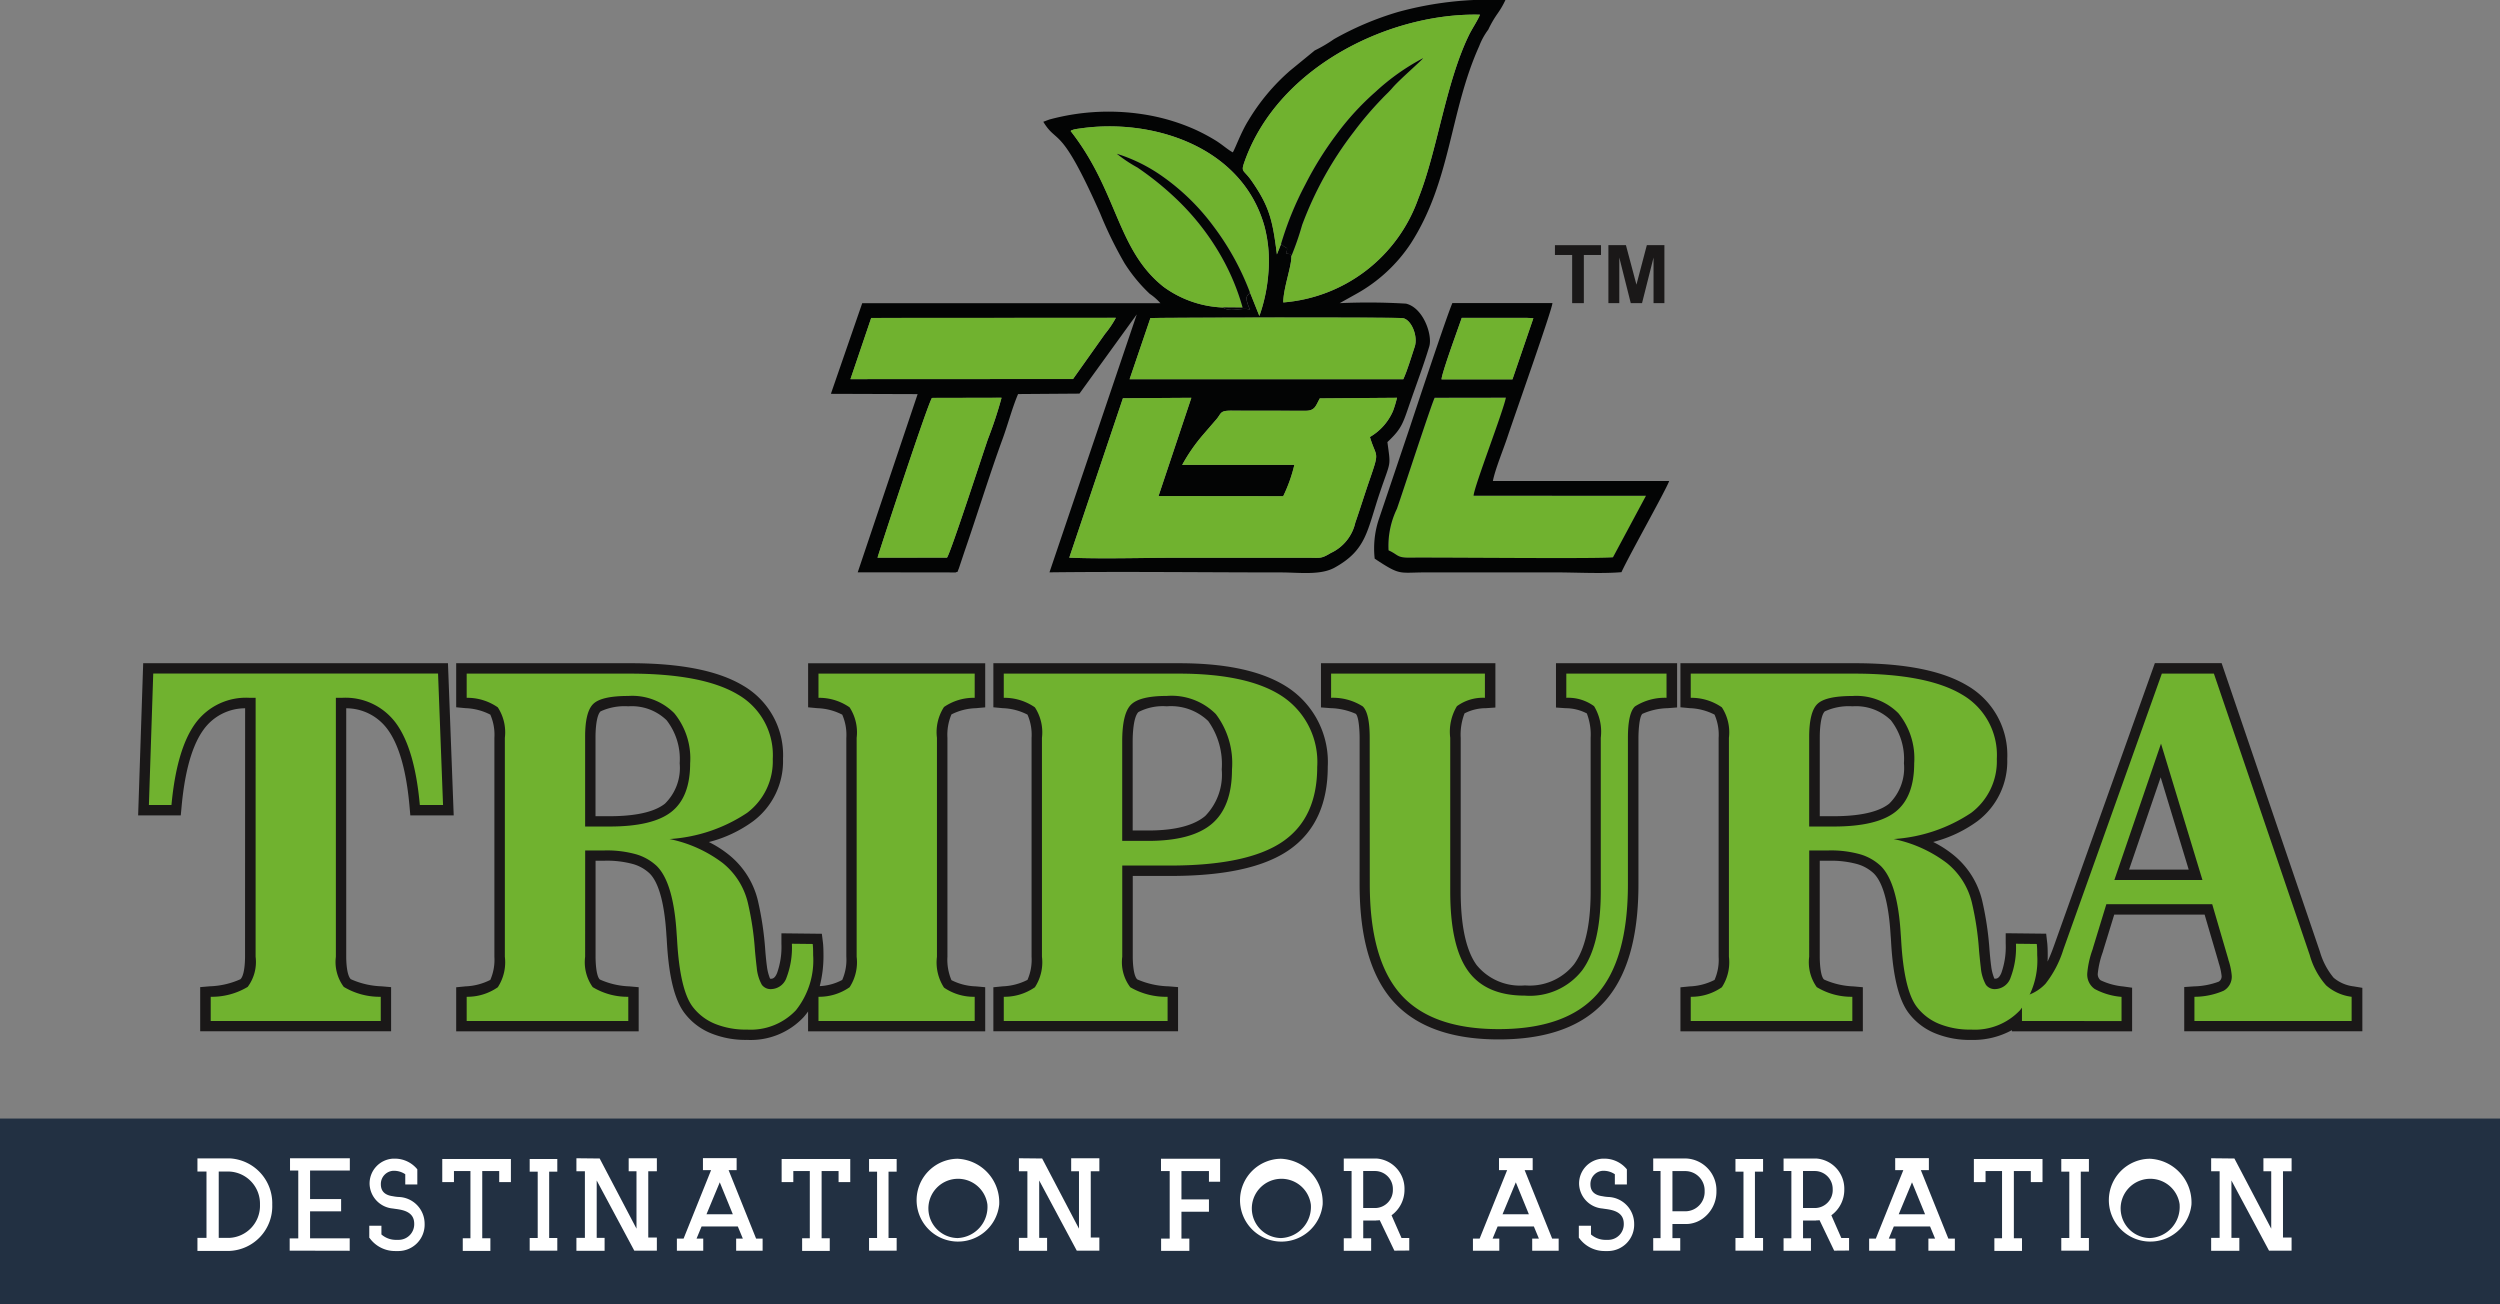 <svg xmlns="http://www.w3.org/2000/svg" width="224.044" height="116.869" viewBox="0 0 224.044 116.869"><rect x="0" y="0" width="224.044" height="116.869" fill="#808080" stroke="none"/><defs><style>.a{fill:#030404;}.a,.b,.c,.d{fill-rule:evenodd;}.b,.e{fill:#70b22f;}.c{fill:#040506;}.d,.h{fill:#1a1818;}.f{fill:#223042;}.g{fill:#fff;}</style></defs><g transform="translate(-108.814 -493.762)"><path class="a" d="M717.923,498.277l-2.2,1.8a18.486,18.486,0,0,0-3.777,4.518c-.646,1.035-1.158,2.485-1.375,2.82-.42-.213-.983-.727-1.556-1.074a17.161,17.161,0,0,0-1.8-.959,18.145,18.145,0,0,0-4.092-1.277,20.274,20.274,0,0,0-9,.371l-.534.2c1.292,2.119,1.49.087,5.095,8.209a35.533,35.533,0,0,0,2.187,4.469,14.135,14.135,0,0,0,2.258,2.741,4.923,4.923,0,0,1,.955.84l-26.723,0-2.808,8.121,7.773.026-5.368,15.969,8.777.012c.291-.147.081.113.278-.336l.507-1.521c1.11-3.207,2.289-7.021,3.409-10.076.481-1.31.886-2.857,1.4-4.053l5.5-.04,5.137-7.1-7.824,23.117c6.919-.082,13.867.008,20.763.008,1.583,0,3.519.279,4.8-.435,2.878-1.6,2.882-3.289,4.068-6.787.977-2.883.955-2.177.654-4.458,1.384-1.306,1.383-1.694,2.18-3.964.525-1.5,1.126-3.116,1.573-4.612.3-1-.518-3.455-2.085-3.832a56.914,56.914,0,0,0-5.947-.043l1.514-.845a13.966,13.966,0,0,0,4.857-4.5c3.62-5.625,3.48-11.8,6.132-17.686a6.1,6.1,0,0,1,.816-1.485,9.477,9.477,0,0,1,.815-1.413,7.826,7.826,0,0,0,.722-1.239,30.943,30.943,0,0,0-9.636,1.076,27.348,27.348,0,0,0-5.724,2.428,12.768,12.768,0,0,1-1.717,1.011m-2.1,18.438c-.245-.27.169.2-.069-.173l-.41-.054c.2-.72.115-.3-.443-.867l-.378.936c-.382-2.979-.623-4.224-2.258-6.575-.77-1.108-1.014-.716-.6-1.854,3.1-8.551,13.17-13.244,21.053-13.05-.192.505-.7,1.244-.985,1.831-2.1,4.321-2.83,10.381-4.54,14.65a14.019,14.019,0,0,1-12.1,9.306C715.095,519.6,715.858,517.588,715.82,516.714Zm-3.719,3.242c-.151.351-.536.231-.089,1.337l.094.211c-.643-.185-1.459.166-2.124-.037-.251-.076-.127-.025-.282-.15a9.658,9.658,0,0,1-5.325-1.845c-4.213-3.328-4.088-8.546-8.339-13.971.08-.057-.005-.024.19-.1a1.23,1.23,0,0,1,.223-.06c.155-.033.357-.056.517-.079,6.348-.9,14.415,1.583,16.435,8.758a12.255,12.255,0,0,1,.35,4.283,14.692,14.692,0,0,1-.8,3.774Zm-33.94,2.3,21.926-.013a8.722,8.722,0,0,1-.971,1.44l-2.869,4.047-19.945.011Zm25.023.011c.766-.044,22.191-.092,22.653.012.762.171,1.343,1.642,1.032,2.562-.3.9-.669,2.147-1.023,2.906H701.323Zm.726,15.954,11.174.012a13.5,13.5,0,0,0,1-2.806l-10.052,0a15.678,15.678,0,0,1,1.886-2.72l1.064-1.233c.619-.66.335-.92,1.489-.909l6.651.009c.819-.015.87-.439,1.245-1.11l6.915-.053a10.205,10.205,0,0,1-.36,1.19,4.978,4.978,0,0,1-2.067,2.323c.595,1.988.914,1.11-.068,3.958-.425,1.234-.815,2.5-1.242,3.724a3.954,3.954,0,0,1-2.2,2.716c-.889.538-.947.428-2.041.426H705.464c-3.127,0-6.446.114-9.548-.008l4.807-14.287,6.134-.041Zm-18.952,5.516-6.229,0c.2-.705,4.507-13.822,4.881-14.317l6.234-.014a36.413,36.413,0,0,1-1.212,3.677C688.279,534.091,685.294,543.3,684.959,543.735Z" transform="translate(-491.277 0)"/><path class="b" d="M847.867,764.6l-6.134.041-4.807,14.287c3.1.122,6.421.008,9.548.008h11.841c1.094,0,1.152.112,2.041-.426a3.953,3.953,0,0,0,2.2-2.716c.427-1.223.816-2.49,1.242-3.724.982-2.848.663-1.97.068-3.958a4.978,4.978,0,0,0,2.067-2.323,10.212,10.212,0,0,0,.36-1.19l-6.915.053c-.375.671-.427,1.095-1.245,1.11l-6.651-.009c-1.155-.011-.87.248-1.49.909l-1.064,1.233a15.677,15.677,0,0,0-1.886,2.72l10.052,0a13.5,13.5,0,0,1-1,2.806l-11.174-.013Z" transform="translate(-632.286 -235.191)"/><path class="b" d="M958.479,524.256a28.667,28.667,0,0,1,2.169-5.315,30.356,30.356,0,0,1,2.814-4.519,24.078,24.078,0,0,1,3.489-3.8,19.853,19.853,0,0,1,4.264-3.017c-.171.244-2.165,1.959-2.76,2.668-.289.344-.613.625-.929.966A30.806,30.806,0,0,0,965,514.212a31.735,31.735,0,0,0-4.636,8.354,25.824,25.824,0,0,1-.963,2.785c.037.874-.725,2.885-.728,4.15a14.019,14.019,0,0,0,12.1-9.306c1.71-4.27,2.442-10.33,4.54-14.65.285-.587.793-1.326.985-1.831-7.883-.194-17.955,4.5-21.053,13.05-.413,1.139-.168.746.6,1.854,1.635,2.351,1.877,3.6,2.258,6.575Z" transform="translate(-734.858 -8.636)"/><path class="b" d="M1054.236,778.241c.878.394.726.673,1.918.661,2.926-.029,16.954.116,18.2-.03l2.957-5.519-15.448-.01c.048-.818,2.653-7.535,2.895-8.786l-6.384.01c-.3.584-2.873,8.506-3.381,9.951a7.6,7.6,0,0,0-.752,3.723" transform="translate(-820.981 -235.157)"/><path class="b" d="M851.5,596.054l1.753.013a20.289,20.289,0,0,0-1.884-4.537,22.337,22.337,0,0,0-4.131-5.276,27,27,0,0,0-3.412-2.743,12.515,12.515,0,0,1-1.85-1.233,14.585,14.585,0,0,1,4.036,1.988,20.07,20.07,0,0,1,4.637,4.524,23.816,23.816,0,0,1,3.252,5.9l.849,2.127a14.694,14.694,0,0,0,.8-3.774,12.256,12.256,0,0,0-.35-4.283c-2.02-7.176-10.087-9.662-16.435-8.758-.16.023-.362.046-.517.079a1.223,1.223,0,0,0-.223.06c-.2.072-.11.039-.19.1,4.251,5.425,4.127,10.643,8.34,13.971a9.656,9.656,0,0,0,5.325,1.845" transform="translate(-633.078 -74.737)"/><path class="b" d="M878.006,715.48h24.525c.354-.759.719-2.007,1.023-2.906.311-.92-.27-2.391-1.032-2.563-.462-.1-21.887-.056-22.653-.012Z" transform="translate(-667.96 -187.736)"/><path class="a" d="M1044.807,723.093c2.355,1.557,2.129,1.228,4.6,1.228h11.649c1.814,0,4.107.132,5.863-.021.676-1.484,4.033-7.44,4.276-8.172l-15.8,0c.213-1.073.927-2.79,1.305-3.931.644-1.943,4.01-11.434,4.033-12.01l-8.969,0c-.512,1.186-3.2,9.289-3.8,11.106l-2.814,8.341a8.29,8.29,0,0,0-.346,3.453m5.987-16.069c.023-.573,1.529-4.685,1.814-5.511h.846l5.006,0,.565.03-1.874,5.479Zm-4.746,15.322a7.593,7.593,0,0,1,.752-3.723c.508-1.444,3.084-9.367,3.381-9.95l6.384-.01c-.242,1.251-2.847,7.968-2.895,8.786l15.448.01-2.957,5.518c-1.242.146-15.27,0-18.2.03C1046.774,723.018,1046.926,722.739,1046.048,722.346Z" transform="translate(-812.793 -179.262)"/><path class="b" d="M687.9,715.648l19.945-.011,2.869-4.047a8.728,8.728,0,0,0,.971-1.439l-21.926.013Z" transform="translate(-502.871 -187.911)"/><path class="b" d="M712.568,778.936c.335-.436,3.32-9.643,3.675-10.65a36.419,36.419,0,0,0,1.211-3.677l-6.234.014c-.374.495-4.681,13.612-4.881,14.317Z" transform="translate(-518.886 -235.202)"/><path class="b" d="M1090.422,715.727l6.357,0,1.874-5.479-.565-.03-5.006,0h-.846c-.285.825-1.791,4.938-1.814,5.51" transform="translate(-852.421 -187.965)"/><path class="c" d="M981.158,550c.558.569.641.147.443.867l.41.054c.238.377-.176-.1.069.173a25.8,25.8,0,0,0,.963-2.785,31.746,31.746,0,0,1,4.635-8.354,30.9,30.9,0,0,1,2.526-2.969c.317-.341.641-.623.93-.966.6-.709,2.589-2.424,2.76-2.668a19.865,19.865,0,0,0-4.265,3.017,24.093,24.093,0,0,0-3.489,3.8,30.366,30.366,0,0,0-2.814,4.519A28.678,28.678,0,0,0,981.158,550" transform="translate(-757.537 -34.381)"/><path class="c" d="M878.819,612.232c.155.125.03.074.281.15.665.2,1.481-.148,2.124.037l-.094-.212c-.448-1.106-.063-.986.089-1.337a23.814,23.814,0,0,0-3.252-5.9,20.066,20.066,0,0,0-4.637-4.524,14.585,14.585,0,0,0-4.036-1.988,12.5,12.5,0,0,0,1.85,1.233,27.025,27.025,0,0,1,3.412,2.743,22.345,22.345,0,0,1,4.131,5.276,20.289,20.289,0,0,1,1.884,4.537Z" transform="translate(-660.395 -90.916)"/><path class="d" d="M381.256,963.873H386.6l-2.512-8.27Zm-27.719-4.783H354.8c1.491,0,3.736-.152,4.958-1.123a4.48,4.48,0,0,0,1.322-3.623,5.648,5.648,0,0,0-1.175-3.857,4.485,4.485,0,0,0-3.432-1.245,5.126,5.126,0,0,0-2.485.455c-.4.385-.45,1.783-.45,2.291Zm-61.574,1.281h1.382c1.631,0,3.826-.2,5.126-1.309a5.3,5.3,0,0,0,1.472-4.163,6.647,6.647,0,0,0-1.212-4.337,4.819,4.819,0,0,0-3.715-1.32,4.75,4.75,0,0,0-2.539.515c-.463.459-.516,2.025-.516,2.622Zm-48.141-1.281h1.263c1.491,0,3.736-.152,4.958-1.123a4.479,4.479,0,0,0,1.322-3.623,5.649,5.649,0,0,0-1.175-3.857,4.483,4.483,0,0,0-3.432-1.245,5.126,5.126,0,0,0-2.485.455c-.4.385-.451,1.783-.451,2.291ZM363.7,961.4a9.7,9.7,0,0,1,1.818,1.165,7.5,7.5,0,0,1,2.566,4.057,28.238,28.238,0,0,1,.668,4.484c.04.477.083.958.145,1.413a4.3,4.3,0,0,0,.285,1.124.318.318,0,0,0,.1.008c.277,0,.422-.272.523-.5a6.98,6.98,0,0,0,.395-2.635v-.938l3.626.041.094.812c.017.146.025.293.032.44.011.221.014.442.014.664q0,.289-.013.581c.229-.485.422-.989.568-1.4l9.046-25.344h5.983l8.808,25.855a6.471,6.471,0,0,0,1.229,2.34,3.41,3.41,0,0,0,1.8.775l.775.129v3.891H386.2V974.4l.865-.059a6.734,6.734,0,0,0,2.216-.42.539.539,0,0,0,.264-.548,5.477,5.477,0,0,0-.23-1.054c-.022-.072-.043-.141-.058-.211l-1.231-4.2h-8.1l-.98,3.193-.05.176a8.014,8.014,0,0,0-.441,1.889.7.7,0,0,0,.247.626,6.045,6.045,0,0,0,2.027.556l.8.112v3.912H370.755v-.109a7.233,7.233,0,0,1-3.646.877,8.218,8.218,0,0,1-3.275-.61,5.639,5.639,0,0,1-2.371-1.856c-1.147-1.571-1.43-4.467-1.537-6.351-.01-.175-.02-.351-.04-.562-.087-1.5-.367-4.426-1.514-5.548a3.613,3.613,0,0,0-1.478-.831,8.855,8.855,0,0,0-2.54-.3h-.818v8.611c0,.42.042,1.717.382,2.033a7.027,7.027,0,0,0,2.636.616l.844.076v3.953H341.05v-3.946l.836-.083a5.327,5.327,0,0,0,2.222-.58,4.46,4.46,0,0,0,.366-2.07V952.073a4.5,4.5,0,0,0-.366-2.085,5.228,5.228,0,0,0-2.218-.58l-.84-.079v-3.95h15.54c3.215,0,7.332.312,10.158,2a7.194,7.194,0,0,1,3.591,6.584,6.718,6.718,0,0,1-2.662,5.566A11.557,11.557,0,0,1,363.7,961.4Zm-51.4-9.33c0-.386-.041-1.862-.342-2.153a5.917,5.917,0,0,0-2.266-.51l-.856-.066V945.38h15.632v3.972l-.865.058a4.172,4.172,0,0,0-1.9.465,5.286,5.286,0,0,0-.344,2.2v13.759c0,2.01.2,4.892,1.418,6.584a5.017,5.017,0,0,0,4.344,1.835,5.086,5.086,0,0,0,4.395-1.89c1.255-1.718,1.487-4.475,1.487-6.529V952.073a5.313,5.313,0,0,0-.341-2.193,4.157,4.157,0,0,0-1.9-.469l-.864-.059V945.38h10.854v3.964l-.855.066a5.871,5.871,0,0,0-2.26.509c-.305.3-.349,1.762-.349,2.154v13.119c0,3.555-.552,7.734-3.017,10.49-2.4,2.681-6.051,3.413-9.5,3.413s-7.081-.744-9.473-3.428c-2.454-2.755-3-6.929-3-10.476Zm-20.331,12.373v7.238c0,.438.045,1.71.408,2.035a7.508,7.508,0,0,0,2.8.621l.852.069v3.96H279.477v-3.946l.836-.083a5.325,5.325,0,0,0,2.222-.58,4.49,4.49,0,0,0,.366-2.077V952.066a4.489,4.489,0,0,0-.366-2.077,5.194,5.194,0,0,0-2.218-.58l-.84-.079v-3.95h16.609c3.219,0,7.136.388,9.876,2.238a8.006,8.006,0,0,1,3.482,7.054c0,3.036-.966,5.76-3.548,7.5-2.864,1.933-7.252,2.273-10.607,2.273Zm-79.548-15.025a4.6,4.6,0,0,0-3.725,1.915c-1.295,1.783-1.764,4.705-1.964,6.845l-.078.841h-3.821l.453-13.642h27.313l.515,13.642h-3.888l-.075-.845c-.192-2.137-.649-5.06-1.944-6.841a4.6,4.6,0,0,0-3.725-1.915v22.262c0,.456.045,1.675.414,2.018a7.324,7.324,0,0,0,2.76.638l.848.073v3.956H208.394v-3.957l.848-.073A7.287,7.287,0,0,0,212,973.7c.369-.343.414-1.563.414-2.018Zm51.5,24.9a4.719,4.719,0,0,0,2.013-.557,4.484,4.484,0,0,0,.366-2.085v-19.6a4.514,4.514,0,0,0-.366-2.085,5.2,5.2,0,0,0-2.218-.58l-.841-.079v-3.95h15.871v3.953l-.844.076a5.151,5.151,0,0,0-2.18.556,4.673,4.673,0,0,0-.361,2.108v19.6a4.675,4.675,0,0,0,.361,2.108,5.145,5.145,0,0,0,2.18.556l.844.077v3.953H262.872v-1.777a6.134,6.134,0,0,1-.4.506,6.5,6.5,0,0,1-5.072,2.039,8.22,8.22,0,0,1-3.275-.61,5.64,5.64,0,0,1-2.372-1.856c-1.147-1.571-1.43-4.467-1.537-6.351-.01-.174-.02-.351-.039-.562-.087-1.5-.368-4.426-1.515-5.548a3.614,3.614,0,0,0-1.478-.831,8.854,8.854,0,0,0-2.539-.3h-.818v8.611c0,.42.042,1.717.382,2.033a7.033,7.033,0,0,0,2.636.616l.845.076v3.953H231.336v-3.946l.836-.083a5.327,5.327,0,0,0,2.223-.58,4.472,4.472,0,0,0,.365-2.07V952.073a4.505,4.505,0,0,0-.365-2.085,5.229,5.229,0,0,0-2.218-.58l-.841-.079v-3.95h15.541c3.215,0,7.331.312,10.157,2a7.2,7.2,0,0,1,3.592,6.584,6.717,6.717,0,0,1-2.663,5.566,11.551,11.551,0,0,1-3.981,1.877,9.676,9.676,0,0,1,1.819,1.165,7.5,7.5,0,0,1,2.567,4.057,28.322,28.322,0,0,1,.668,4.484c.039.477.083.958.145,1.413a4.3,4.3,0,0,0,.285,1.124.316.316,0,0,0,.1.008c.277,0,.422-.272.523-.5a6.974,6.974,0,0,0,.394-2.634v-.938l3.623.041.1.808c.018.147.025.3.032.443.011.221.014.442.014.664A10.857,10.857,0,0,1,263.918,974.318Z" transform="translate(-81.64 -392.182)"/><g transform="translate(122.159 554.129)"><path class="e" d="M219.773,954.622h-.564a5.612,5.612,0,0,0-4.841,2.3q-1.672,2.3-2.138,7.308h-2.022l.389-11.781h25.524l.447,11.781h-2.08q-.447-5-2.119-7.308a5.613,5.613,0,0,0-4.841-2.3h-.564V977.83a3.729,3.729,0,0,0,.709,2.7,6.235,6.235,0,0,0,3.314.886v2.169h-15.24v-2.169a6.236,6.236,0,0,0,3.314-.886,3.73,3.73,0,0,0,.71-2.7Z" transform="translate(-210.209 -952.454)"/><path class="e" d="M437.215,977.83a3.836,3.836,0,0,0,.68,2.721,5.989,5.989,0,0,0,3.188.865v2.169H426.6v-2.169a4.778,4.778,0,0,0,2.789-.855,4.1,4.1,0,0,0,.632-2.731V958.209a4.1,4.1,0,0,0-.632-2.731,4.782,4.782,0,0,0-2.789-.855v-2.168h14.6q6.551,0,9.691,1.866a6.261,6.261,0,0,1,3.139,5.786,5.781,5.781,0,0,1-2.3,4.827,14.146,14.146,0,0,1-6.95,2.346,11.8,11.8,0,0,1,4.763,2.147,6.5,6.5,0,0,1,2.255,3.566,26.606,26.606,0,0,1,.641,4.337q.1,1.043.156,1.48a3.845,3.845,0,0,0,.457,1.532.978.978,0,0,0,.845.386,1.5,1.5,0,0,0,1.371-1.042,7.534,7.534,0,0,0,.476-3.023l1.866.021q.019.167.029.375t.01.625a7.178,7.178,0,0,1-1.545,4.942,5.572,5.572,0,0,1-4.384,1.73,7.3,7.3,0,0,1-2.906-.532,4.78,4.78,0,0,1-1.992-1.553q-1.108-1.522-1.361-5.859-.02-.354-.039-.563-.272-4.649-1.788-6.151a4.576,4.576,0,0,0-1.856-1.053,9.711,9.711,0,0,0-2.809-.344h-1.75Zm0-19.7v8.028h2.2q3.868,0,5.54-1.324t1.672-4.347A6.4,6.4,0,0,0,445.2,956a5.321,5.321,0,0,0-4.121-1.543q-2.391,0-3.13.709T437.215,958.126Z" transform="translate(-398.122 -952.454)"/><path class="e" d="M669.6,958.209a4.1,4.1,0,0,0-.632-2.731,4.782,4.782,0,0,0-2.789-.855v-2.168h14v2.168a4.691,4.691,0,0,0-2.751.824,4.139,4.139,0,0,0-.632,2.763V977.83a4.14,4.14,0,0,0,.632,2.763,4.687,4.687,0,0,0,2.751.823v2.169h-14v-2.169a4.778,4.778,0,0,0,2.789-.855,4.1,4.1,0,0,0,.632-2.731Z" transform="translate(-606.174 -952.454)"/><path class="e" d="M795.746,958.209a4.1,4.1,0,0,0-.632-2.731,4.783,4.783,0,0,0-2.79-.855v-2.168h15.668q6.279,0,9.35,2.075a7.073,7.073,0,0,1,3.072,6.286q0,4.608-3.14,6.725T807.2,969.656h-4.257v8.174a3.729,3.729,0,0,0,.719,2.731,6.348,6.348,0,0,0,3.344.855v2.169H792.325v-2.169a4.779,4.779,0,0,0,2.79-.855,4.1,4.1,0,0,0,.632-2.731Zm7.193.313v8.924h2.313q3.926,0,5.725-1.533t1.8-4.869a7.288,7.288,0,0,0-1.448-4.963,5.6,5.6,0,0,0-4.4-1.626q-2.411,0-3.2.782T802.939,958.522Z" transform="translate(-715.714 -952.454)"/><path class="e" d="M1018.676,958.209q0-2.21-.622-2.815a4.961,4.961,0,0,0-2.838-.772v-2.168H1029v2.168a3.952,3.952,0,0,0-2.508.751,4.425,4.425,0,0,0-.6,2.836v13.762q0,4.9,1.594,7.121t5.093,2.221a5.946,5.946,0,0,0,5.142-2.273q1.662-2.273,1.662-7.069V958.209a4.427,4.427,0,0,0-.6-2.836,3.917,3.917,0,0,0-2.488-.751v-2.168h8.981v2.168a4.973,4.973,0,0,0-2.828.772q-.632.6-.632,2.815v13.115q0,6.777-2.78,9.884t-8.806,3.107q-6.007,0-8.777-3.117t-2.77-9.873Z" transform="translate(-909.271 -952.454)"/><path class="e" d="M1270.729,977.83a3.835,3.835,0,0,0,.68,2.721,5.988,5.988,0,0,0,3.188.865v2.169h-14.482v-2.169a4.779,4.779,0,0,0,2.79-.855,4.1,4.1,0,0,0,.632-2.731V958.209a4.1,4.1,0,0,0-.632-2.731,4.783,4.783,0,0,0-2.79-.855v-2.168h14.6q6.551,0,9.691,1.866a6.261,6.261,0,0,1,3.139,5.786,5.781,5.781,0,0,1-2.3,4.827,14.145,14.145,0,0,1-6.949,2.346,11.8,11.8,0,0,1,4.763,2.147,6.493,6.493,0,0,1,2.255,3.566,26.609,26.609,0,0,1,.642,4.337q.1,1.043.155,1.48a3.846,3.846,0,0,0,.457,1.532.977.977,0,0,0,.845.386,1.5,1.5,0,0,0,1.371-1.042,7.537,7.537,0,0,0,.476-3.023l1.866.021q.019.167.029.375t.01.625a7.178,7.178,0,0,1-1.545,4.942,5.573,5.573,0,0,1-4.384,1.73,7.3,7.3,0,0,1-2.906-.532,4.781,4.781,0,0,1-1.993-1.553q-1.108-1.522-1.361-5.859-.02-.354-.039-.563-.272-4.649-1.788-6.151a4.575,4.575,0,0,0-1.856-1.053,9.711,9.711,0,0,0-2.809-.344h-1.75Zm0-19.7v8.028h2.2q3.868,0,5.54-1.324t1.672-4.347a6.4,6.4,0,0,0-1.419-4.483,5.322,5.322,0,0,0-4.121-1.543q-2.391,0-3.13.709T1270.729,958.126Z" transform="translate(-1121.94 -952.454)"/><path class="e" d="M1485.665,983.585v-2.169a3.959,3.959,0,0,0,2.109-1.168,9.514,9.514,0,0,0,1.6-3.065l8.826-24.729h4.665l8.592,25.23a6.859,6.859,0,0,0,1.467,2.711,4.242,4.242,0,0,0,2.284,1.022v2.169H1501.12v-2.169a6.631,6.631,0,0,0,2.615-.542,1.442,1.442,0,0,0,.729-1.355,5.884,5.884,0,0,0-.272-1.334.892.892,0,0,1-.039-.146l-1.439-4.921h-9.487L1492.041,977l-.039.146a8.359,8.359,0,0,0-.486,2.168,1.585,1.585,0,0,0,.661,1.4,6.051,6.051,0,0,0,2.411.709v2.169Zm8.281-12.636h7.893l-3.713-12.219Z" transform="translate(-1317.806 -952.454)"/></g><rect class="f" width="224.044" height="16.627" transform="translate(108.814 594.004)"/><g transform="translate(126.507 597.551)"><path class="g" d="M249.954,1286.708a4.005,4.005,0,0,1-3.819,4.141h-2.885v-1.167h.811v-5.947h-.811v-1.179h2.885A4.029,4.029,0,0,1,249.954,1286.708Zm-1.1,0a2.88,2.88,0,0,0-2.772-2.973h-.924v5.947h.924A2.88,2.88,0,0,0,248.855,1286.708Z" transform="translate(-243.249 -1282.534)"/><path class="g" d="M307.882,1283.573v2.555h2.783v1.1h-2.783v2.423h3.553v1.112l-5.38-.011v-1.1h.77v-6.079h-.739v-1.1h5.36v1.1Z" transform="translate(-297.788 -1282.461)"/><path class="g" d="M365.234,1288.56a2.361,2.361,0,0,1-2.32,2.445h-.308a2.8,2.8,0,0,1-2.31-1.178h-.021v-1.09h1.088v.782a1.972,1.972,0,0,0,1.253.484h.3a1.4,1.4,0,0,0,1.386-1.443c0-.826-.585-1.156-1.386-1.288-.175-.033-.339-.044-.513-.077a2.284,2.284,0,0,1-2.1-2.17,2.229,2.229,0,0,1,2.1-2.3h.154a2.589,2.589,0,0,1,2.023.958v1.354H363.5v-.914a1.807,1.807,0,0,0-.945-.309H362.4a1.186,1.186,0,0,0-1.088,1.212c0,.649.4.98,1.088,1.068a3.218,3.218,0,0,0,.523.066A2.4,2.4,0,0,1,365.234,1288.56Z" transform="translate(-344.874 -1282.679)"/><path class="g" d="M416.124,1282.974v2.071h-1.047v-.991h-1.52v6.024h.729v1.134h-2.475v-1.134h.688v-6.024h-1.478v.991h-1.047v-2.071Z" transform="translate(-388.032 -1282.897)"/><path class="g" d="M471.246,1284.108v5.947h.729v1.134H469.5v-1.134h.719v-5.947H469.5v-1.134h2.475v1.134Z" transform="translate(-439.724 -1282.897)"/><path class="g" d="M507.77,1283.639v5.936h.77v1.178h-2.023l-3.368-6.288v5.143h.708v1.156h-2.526v-1.156h.76v-5.969h-.76v-1.167l2.084.022,3.3,6.288v-5.143h-.7v-1.167h2.526v1.167Z" transform="translate(-467.367 -1282.461)"/><path class="g" d="M577.367,1289.6v1.09h-2.372v-1.09h.6l-.452-1.09h-3.245l-.452,1.09h.6v1.09h-2.362v-1.09h.6l2.464-6.134h-.729v-1.079h3.019v1.079h-.719l2.464,6.134Zm-2.67-2.18-1.17-2.864-1.191,2.864Z" transform="translate(-526.716 -1282.389)"/><path class="g" d="M647.213,1282.974v2.071h-1.047v-.991h-1.52v6.024h.729v1.134H642.9v-1.134h.688v-6.024H642.11v.991h-1.047v-2.071Z" transform="translate(-588.708 -1282.897)"/><path class="g" d="M702.336,1284.108v5.947h.729v1.134H700.59v-1.134h.719v-5.947h-.719v-1.134h2.475v1.134Z" transform="translate(-640.401 -1282.897)"/><path class="g" d="M740.507,1286.915a3.712,3.712,0,1,1-3.738-4.108A3.916,3.916,0,0,1,740.507,1286.915Zm-1.057,0a2.656,2.656,0,1,0-2.68,3A2.79,2.79,0,0,0,739.449,1286.915Z" transform="translate(-668.653 -1282.752)"/><path class="g" d="M809.076,1283.639v5.936h.77v1.178h-2.023l-3.368-6.288v5.143h.708v1.156h-2.526v-1.156h.76v-5.969h-.76v-1.167l2.084.022,3.3,6.288v-5.143h-.7v-1.167h2.526v1.167Z" transform="translate(-729.018 -1282.461)"/><path class="g" d="M904.678,1282.807v2.06h-1v-.958h-2.464v2.544h2.464v1.1h-2.464v2.412h.708v1.1H899.39v-1.1h.77v-6.057h-.78v-1.1Z" transform="translate(-813.028 -1282.752)"/><path class="g" d="M960.751,1286.915a3.713,3.713,0,1,1-3.738-4.108A3.916,3.916,0,0,1,960.751,1286.915Zm-1.058,0a2.656,2.656,0,1,0-2.68,3A2.79,2.79,0,0,0,959.693,1286.915Z" transform="translate(-859.911 -1282.752)"/><path class="g" d="M1029.691,1289.765v1.123l-1.335.011-.01-.022-1.3-2.709a2.549,2.549,0,0,1-.308.022l-.021.011h-1.15v1.586h.709v1.123h-2.454v-1.123h.7v-6.024h-.7v-1.123h2.916a2.71,2.71,0,0,1,2.526,2.775,2.815,2.815,0,0,1-1.16,2.313l.893,2.037Zm-1.468-4.35a1.605,1.605,0,0,0-1.55-1.652h-1.109v3.315h1.109A1.608,1.608,0,0,0,1028.223,1285.415Z" transform="translate(-921.09 -1282.607)"/><path class="g" d="M1119.435,1289.6v1.09h-2.372v-1.09h.6l-.452-1.09h-3.245l-.452,1.09h.6v1.09h-2.362v-1.09h.6l2.464-6.134h-.729v-1.079h3.019v1.079h-.719l2.464,6.134Zm-2.67-2.18-1.17-2.864-1.191,2.864Z" transform="translate(-997.444 -1282.389)"/><path class="g" d="M1188.87,1288.56a2.361,2.361,0,0,1-2.321,2.445h-.308a2.8,2.8,0,0,1-2.31-1.178h-.02v-1.09H1185v.782a1.972,1.972,0,0,0,1.253.484h.3a1.4,1.4,0,0,0,1.386-1.443c0-.826-.585-1.156-1.386-1.288-.175-.033-.339-.044-.513-.077a2.285,2.285,0,0,1-2.105-2.17,2.229,2.229,0,0,1,2.105-2.3h.154a2.59,2.59,0,0,1,2.023.958v1.354h-1.078v-.914a1.807,1.807,0,0,0-.945-.309h-.154a1.186,1.186,0,0,0-1.089,1.212c0,.649.4.98,1.089,1.068a3.215,3.215,0,0,0,.523.066A2.406,2.406,0,0,1,1188.87,1288.56Z" transform="translate(-1060.113 -1282.679)"/><path class="g" d="M1240.213,1285.569a2.956,2.956,0,0,1-1.232,2.456,2.589,2.589,0,0,1-1.078.451,2.007,2.007,0,0,1-.37.033h-1.263v1.267h.7v1.123h-2.423v-1.123h.657v-6.013h-.657v-1.123h2.988A2.849,2.849,0,0,1,1240.213,1285.569Zm-1.058,0a1.738,1.738,0,0,0-1.674-1.8h-1.211v3.6h1.211A1.734,1.734,0,0,0,1239.155,1285.569Z" transform="translate(-1104.083 -1282.607)"/><path class="g" d="M1292.309,1284.108v5.947h.729v1.134h-2.474v-1.134h.719v-5.947h-.719v-1.134h2.474v1.134Z" transform="translate(-1152.729 -1282.897)"/><path class="g" d="M1329.2,1289.765v1.123l-1.335.011-.011-.022-1.3-2.709a2.554,2.554,0,0,1-.308.022l-.021.011h-1.15v1.586h.709v1.123h-2.454v-1.123h.7v-6.024h-.7v-1.123h2.916a2.709,2.709,0,0,1,2.526,2.775,2.815,2.815,0,0,1-1.16,2.313l.893,2.037Zm-1.468-4.35a1.605,1.605,0,0,0-1.55-1.652h-1.109v3.315h1.109A1.608,1.608,0,0,0,1327.735,1285.415Z" transform="translate(-1181.184 -1282.607)"/><path class="g" d="M1389.222,1289.6v1.09h-2.372v-1.09h.6l-.452-1.09h-3.245l-.452,1.09h.6v1.09h-2.362v-1.09h.6l2.464-6.134h-.729v-1.079h3.019v1.079h-.719l2.464,6.134Zm-2.67-2.18-1.171-2.864-1.191,2.864Z" transform="translate(-1231.725 -1282.389)"/><path class="g" d="M1459.069,1282.974v2.071h-1.048v-.991h-1.52v6.024h.729v1.134h-2.475v-1.134h.688v-6.024h-1.478v.991h-1.047v-2.071Z" transform="translate(-1293.717 -1282.897)"/><path class="g" d="M1514.191,1284.108v5.947h.729v1.134h-2.475v-1.134h.719v-5.947h-.719v-1.134h2.475v1.134Z" transform="translate(-1345.41 -1282.897)"/><path class="g" d="M1552.362,1286.915a3.712,3.712,0,1,1-3.737-4.108A3.916,3.916,0,0,1,1552.362,1286.915Zm-1.057,0a2.656,2.656,0,1,0-2.68,3A2.79,2.79,0,0,0,1551.3,1286.915Z" transform="translate(-1373.662 -1282.752)"/><path class="g" d="M1620.93,1283.639v5.936h.77v1.178h-2.022l-3.368-6.288v5.143h.708v1.156h-2.526v-1.156h.76v-5.969h-.76v-1.167l2.084.022,3.3,6.288v-5.143h-.7v-1.167h2.526v1.167Z" transform="translate(-1434.027 -1282.461)"/></g><g transform="translate(248.164 515.734)"><path class="h" d="M1169.184,665.907v-4.316h-1.542v-.879h4.128v.879h-1.538v4.316Z" transform="translate(-1167.642 -660.712)"/><path class="h" d="M1204.047,665.907v-5.2h1.57l.943,3.544.932-3.544h1.574v5.2h-.974v-4.09l-1.031,4.09h-1.01l-1.028-4.09v4.09Z" transform="translate(-1199.256 -660.712)"/></g></g></svg>